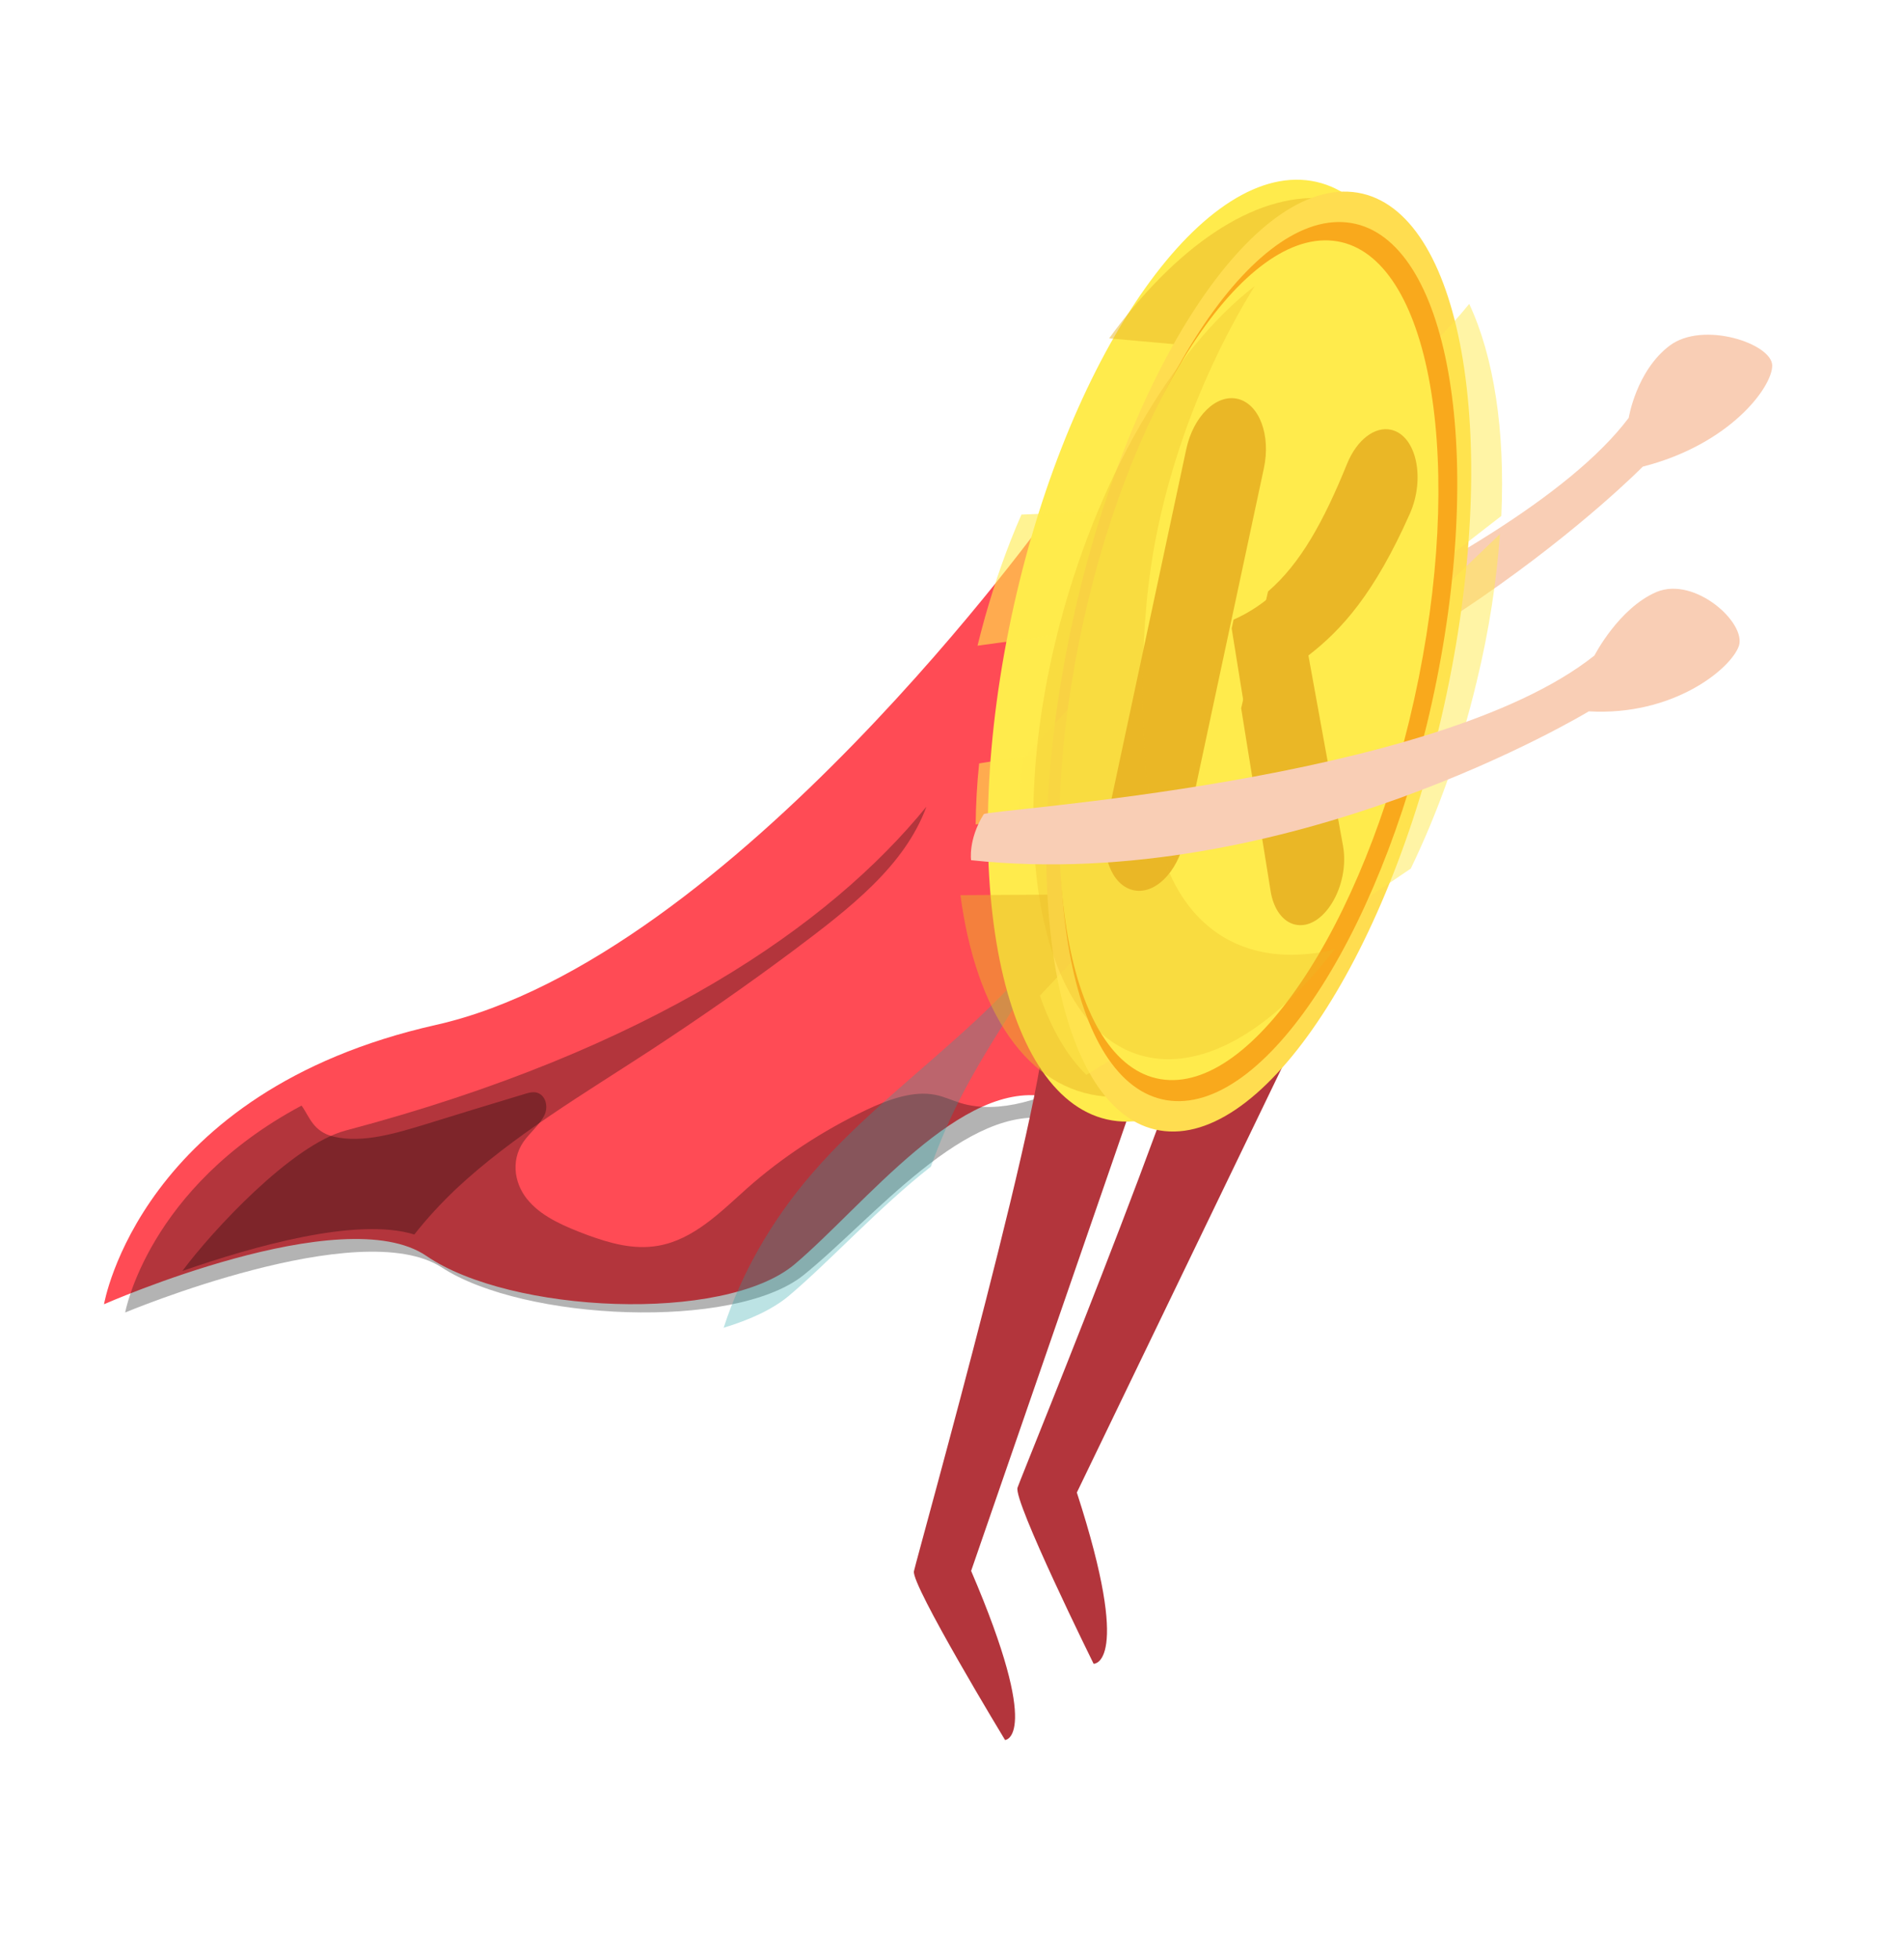 <svg width="353" height="363" viewBox="0 0 353 363" fill="none" xmlns="http://www.w3.org/2000/svg">
<path d="M197.241 137.081C197.521 136.111 280.158 106.422 301.964 77.43C301.964 77.43 303.358 68.73 309.541 64.059C315.724 59.388 328.535 63.678 328.567 67.733C328.591 71.72 320.745 82.347 304.568 86.474C304.568 86.474 259.777 132.03 197.925 144.99C197.847 145.007 195.92 141.913 197.241 137.081Z" fill="#F9CEB5"/>
<path d="M194.754 94.851C194.754 94.851 135.714 177.593 80.816 189.931C25.919 202.27 19.285 241.693 19.285 241.693C19.285 241.693 63.588 222.14 79.088 232.758C94.587 243.376 134.162 245.278 147.288 234.317C160.326 223.303 178.297 199.641 194.559 203.331C210.812 206.951 231.338 171.153 231.338 171.153L194.754 94.851Z" fill="#FF4B55"/>
<path opacity="0.3" d="M200.87 199.765C193.851 203.548 185.292 206.573 178.13 204.417C176.547 203.937 175.094 203.228 173.451 202.894C169.342 202.058 164.764 203.732 160.696 205.637C152.569 209.513 145.056 214.403 138.468 220.244C133.603 224.593 128.599 229.707 122.031 230.85C117.419 231.659 113.008 230.349 108.977 228.893C104.938 227.373 100.795 225.672 98.166 222.723C95.46 219.789 94.547 215.282 97.024 211.624C98.236 209.9 100.045 208.457 100.929 206.667C101.813 204.877 101.001 202.36 98.847 202.399C98.371 202.429 97.826 202.541 97.367 202.701C91.137 204.58 84.984 206.442 78.762 208.386C73.302 210.039 67.227 211.886 61.864 210.636C57.98 209.687 57.367 206.862 55.906 204.881C27.362 220.109 23.21 243.222 23.21 243.222C23.21 243.222 66.716 225 81.936 234.895C97.156 244.791 136.019 246.563 148.908 236.348C161.711 226.084 179.359 204.032 195.328 207.471C211.288 210.844 231.444 177.482 231.444 177.482L230.995 176.501C222.008 185.381 212.295 193.605 200.87 199.765Z" fill="black"/>
<path opacity="0.3" d="M181.149 188.876C170.975 198.379 159.61 206.998 150.703 217.295C143.075 226.07 137.431 236.015 134.163 246.046C139.001 244.585 143.198 242.658 146.157 240.21C153.78 233.821 163.037 223.643 172.58 216.197C174.287 211.478 176.255 206.831 178.732 202.194C185.445 189.518 194.478 177.996 200.024 165.482C195.823 173.861 188.7 181.804 181.149 188.876Z" fill="#20A2A5"/>
<path opacity="0.3" d="M194.487 165.406C196.066 162.324 197.196 159.283 197.942 156.043C197.019 159.328 195.889 162.369 194.487 165.406Z" fill="black"/>
<path opacity="0.3" d="M76.819 228.769C79.108 225.834 81.735 223.009 84.542 220.332C95.124 210.424 108.234 202.72 120.798 194.507C129.705 188.667 138.426 182.616 146.874 176.311C157.734 168.195 167.734 160.419 171.756 149.489C153.849 171.457 120.718 194.527 64.088 209.499C54.094 212.141 39.359 228.071 33.813 235.525C46.941 230.96 66.172 225.476 76.819 228.769Z" fill="black"/>
<path d="M193.497 188.209C196.318 194.734 169.966 288.619 169.443 291.172C168.919 293.724 186.336 322.447 186.336 322.447C186.336 322.447 193.37 322.142 180.046 291.106L211.939 198.821L193.497 188.209Z" fill="#B3353C"/>
<path d="M224.573 175.602C226.792 182.291 189.466 273.212 188.651 275.675C187.837 278.138 202.755 308.32 202.755 308.32C202.755 308.32 210.051 308.654 199.646 276.585L242.511 187.826L224.573 175.602Z" fill="#B3353C"/>
<path d="M262.265 124.494C271.936 76.345 262.932 35.557 242.156 33.392C221.379 31.227 196.696 68.505 187.026 116.654C177.355 164.803 186.359 205.591 207.135 207.756C227.912 209.921 252.595 172.643 262.265 124.494Z" fill="#FFEB4C"/>
<path opacity="0.6" d="M200.103 138.446L181.532 141.471C181.115 145.428 180.927 149.192 180.887 152.782C188.342 151.673 195.062 150.686 195.062 150.686L200.103 138.446Z" fill="#FFEB4C"/>
<path opacity="0.6" d="M182.624 114.341C182.133 116.142 181.643 117.944 181.227 119.656L201.996 116.807L208.331 94.585L189.378 95.356C186.705 101.422 184.486 107.789 182.624 114.341Z" fill="#FFEB4C"/>
<path opacity="0.5" d="M205.63 62.702C220.61 64.017 238.897 65.756 238.897 65.756L214.521 165.667L178.065 165.885C180.913 187.371 190.446 202.017 204.981 203.201C213.208 203.927 221.993 200.203 230.447 193.133L253.971 80.191C253.971 80.191 254.005 57.094 253.47 39.057C251.006 37.844 248.339 37.054 245.476 36.762C232.33 35.733 217.917 45.84 205.63 62.702Z" fill="#EAB726"/>
<path d="M268.677 126.283C278.314 78.227 270.319 37.621 250.821 35.587C231.323 33.552 207.704 70.859 198.067 118.914C188.43 166.969 196.424 207.575 215.922 209.61C235.42 211.645 259.039 174.338 268.677 126.283Z" fill="#FFDD50"/>
<path opacity="0.5" d="M261.558 160.957C241.643 174.527 221.656 186.837 201.732 198.983C201.659 199.074 201.496 199.11 201.423 199.201C197.789 195.64 194.902 190.641 192.797 184.496C220.931 154.501 249.455 126.298 278.088 98.971C277.473 107.585 276.094 116.815 273.752 126.406C270.762 138.914 266.573 150.558 261.558 160.957ZM189.636 140.61C188.822 147.616 188.563 154.351 188.832 160.596C201.963 151.956 215.122 142.86 228.317 133.381C244.977 121.345 261.711 108.543 278.344 95.613C279.073 79.77 276.955 66.049 272.389 56.313L272.316 56.404C265.321 65.057 256.945 71.385 249.605 78.613C234.388 93.486 219.225 108.797 204.235 124.821C199.323 129.944 194.511 135.195 189.636 140.61Z" fill="#FFEB4C"/>
<path d="M266.352 126.04C275.365 81.094 267.908 43.117 249.695 41.217C231.482 39.316 209.411 74.211 200.398 119.157C191.385 164.103 198.842 202.08 217.055 203.981C235.268 205.881 257.339 170.986 266.352 126.04Z" fill="#F9A91C"/>
<path d="M263.028 125.633C271.638 82.701 264.516 46.425 247.12 44.61C229.725 42.794 208.644 76.126 200.034 119.059C191.425 161.992 198.547 198.268 215.942 200.083C233.338 201.898 254.419 168.566 263.028 125.633Z" fill="#FFEB4C"/>
<path d="M234.324 86.767L219.605 155.598C218.294 161.732 214.014 165.909 210.034 164.941C206.053 163.973 203.895 158.23 205.206 152.096L219.925 83.265C221.236 77.132 225.516 72.955 229.496 73.923C233.477 74.891 235.635 80.634 234.324 86.767Z" fill="#EAB726"/>
<path d="M230.853 131.988L228.351 116.456L228.706 114.824C231.34 113.661 233.672 112.145 235.82 110.305L230.853 131.988Z" fill="#EAB726"/>
<path d="M235.092 109.609C241.109 104.428 245.421 96.602 249.732 85.98C251.541 81.505 254.915 78.922 257.975 79.657C262.575 80.763 264.294 88.601 261.396 95.171C254.795 110.032 248.761 116.686 242.577 121.468L248.987 156.702C250.345 164.214 245.259 172.573 240.056 171.323C237.791 170.779 236.1 168.416 235.571 165.135L230.11 131.247L235.092 109.609Z" fill="#EAB726"/>
<path opacity="0.3" d="M242.408 176.782C231.603 177.848 221.508 173.386 216.372 160.726C213.17 152.878 212.089 142.276 211.934 131.323C211.758 122.986 212.051 114.166 213.374 105.127C214.736 95.695 217.396 86.065 220.828 76.961C224.012 68.679 227.864 60.793 232.173 53.731C232.317 53.47 232.469 53.284 232.613 53.023C217.496 64.609 203.115 88.945 195.927 117.822C185.668 159.336 194.177 194.404 214.964 196.211C225.491 197.124 237.198 189.259 247.496 175.854C245.883 176.351 244.155 176.641 242.408 176.782Z" fill="#EAB726"/>
<path d="M182.38 150.883C182.917 149.957 265.864 145.167 295.609 121.472C295.609 121.472 300.097 112.705 307.128 109.694C314.229 106.755 323.82 115.439 322.385 119.713C320.873 123.989 310.15 132.725 294.559 131.82C294.559 131.82 238.755 165.666 180.043 159.406C180.036 159.482 179.461 155.596 182.38 150.883Z" fill="#F9CEB5"/>
</svg>
